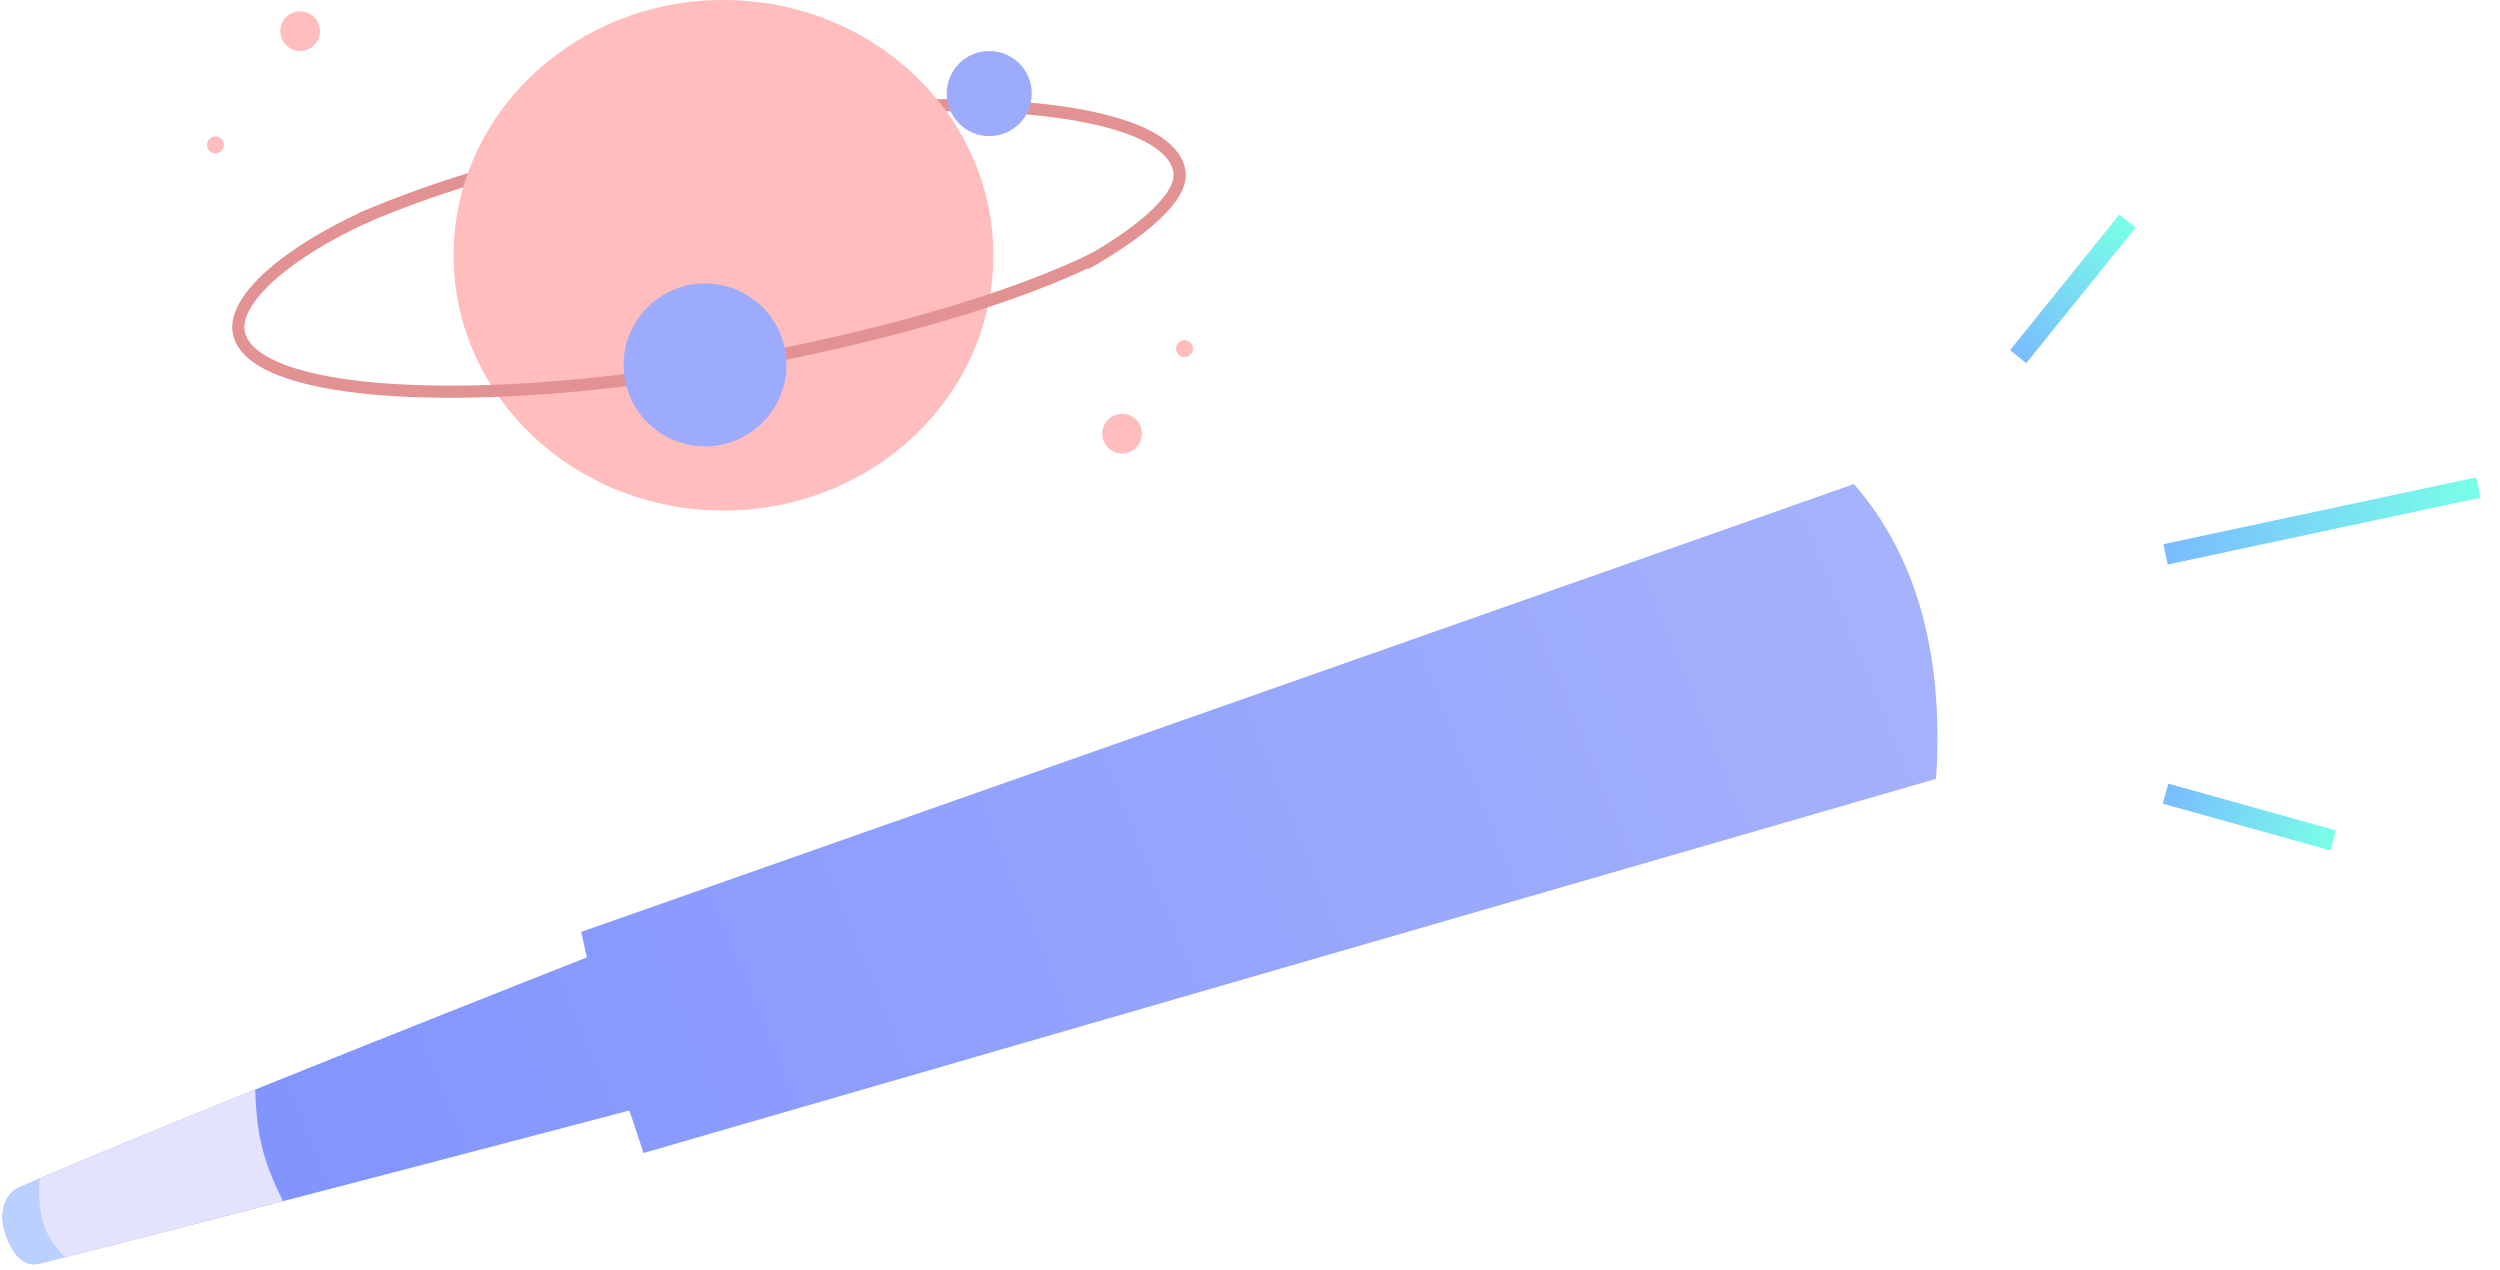 <svg width="441" height="224" viewBox="0 0 441 224" fill="none" xmlns="http://www.w3.org/2000/svg">
<circle cx="197.947" cy="76.5" r="3.5" fill="#FFBDBD"/>
<circle cx="52.947" cy="5.5" r="3.5" fill="#FFBDBD"/>
<circle cx="208.947" cy="61.5" r="1.5" fill="#FFBDBD"/>
<circle cx="38.007" cy="25.56" r="1.5" transform="rotate(87.672 38.007 25.56)" fill="#FFBDBD"/>
<path d="M437.189 86L382 97.788" stroke="url(#paint0_linear)" stroke-width="3.671"/>
<path d="M411.567 148.249L382 140" stroke="url(#paint1_linear)" stroke-width="3.671"/>
<path d="M375.291 39L356 62.915" stroke="url(#paint2_linear)" stroke-width="3.671"/>
<path opacity="0.9" d="M103.521 168.888C103.521 168.888 28.521 198.388 3.521 209.388C0.354 210.781 -0.142 214.629 1.021 217.888C2.15 221.052 4.062 223.627 7.021 222.888C39.021 214.888 111.021 195.888 111.021 195.888L113.521 203.388L341.521 137.388C343.021 114.388 337.521 97.388 327.021 85.388L102.521 164.388L103.521 168.888Z" fill="url(#paint3_linear)"/>
<path d="M1.021 217.888C2.15 221.052 4.062 223.627 7.021 222.888C18.082 220.122 33.923 216.043 49.917 211.888C46.407 204.734 45.282 200.44 45.021 192.194C28.573 198.835 12.687 205.355 3.521 209.388C0.354 210.781 -0.142 214.629 1.021 217.888Z" fill="#E4E3FE"/>
<path d="M1.021 217.888C2.15 221.052 4.062 223.627 7.021 222.888C8.445 222.532 9.948 222.154 11.521 221.757C11.521 221.757 8.442 219.072 7.521 215.388C6.521 211.388 7.021 207.888 7.021 207.888C5.956 208.347 4.453 208.977 3.521 209.388C0.354 210.781 -0.142 214.629 1.021 217.888Z" fill="#BAD0FF"/>
<path d="M191.5 46.5C200.746 41.331 208.832 34.899 208.052 30.226C206.069 18.36 167.131 14.977 121.081 22.67C98.228 26.488 77.918 32.316 63.497 38.669" stroke="#E29292" stroke-width="2.144"/>
<ellipse cx="127.614" cy="45.032" rx="47.605" ry="45.032" fill="#FFBDBD"/>
<path d="M65 38C50.557 44.507 41.073 52.861 42.114 58.585C44.199 70.051 83.409 72.522 129.691 64.105C155.983 59.322 178.948 52.598 193.465 45.403" stroke="#E29292" stroke-width="2.144"/>
<circle cx="124.367" cy="64.367" r="14.367" fill="#9DABFC"/>
<circle cx="124.367" cy="64.367" r="11.365" fill="#9DABFC"/>
<circle cx="174.505" cy="16.505" r="7.505" fill="#9DABFC"/>
<defs>
<linearGradient id="paint0_linear" x1="437.293" y1="86.489" x2="382.095" y2="98.235" gradientUnits="userSpaceOnUse">
<stop stop-color="#79FFE7"/>
<stop offset="1" stop-color="#79BCFF"/>
</linearGradient>
<linearGradient id="paint1_linear" x1="411.433" y1="148.731" x2="381.859" y2="140.508" gradientUnits="userSpaceOnUse">
<stop stop-color="#79FFE7"/>
<stop offset="1" stop-color="#79BCFF"/>
</linearGradient>
<linearGradient id="paint2_linear" x1="374.903" y1="38.685" x2="355.57" y2="62.567" gradientUnits="userSpaceOnUse">
<stop stop-color="#79FFE7"/>
<stop offset="1" stop-color="#79BCFF"/>
</linearGradient>
<linearGradient id="paint3_linear" x1="342" y1="85" x2="45.5" y2="207" gradientUnits="userSpaceOnUse">
<stop stop-color="#9DABFC"/>
<stop offset="1" stop-color="#7488FF"/>
</linearGradient>
</defs>
</svg>
